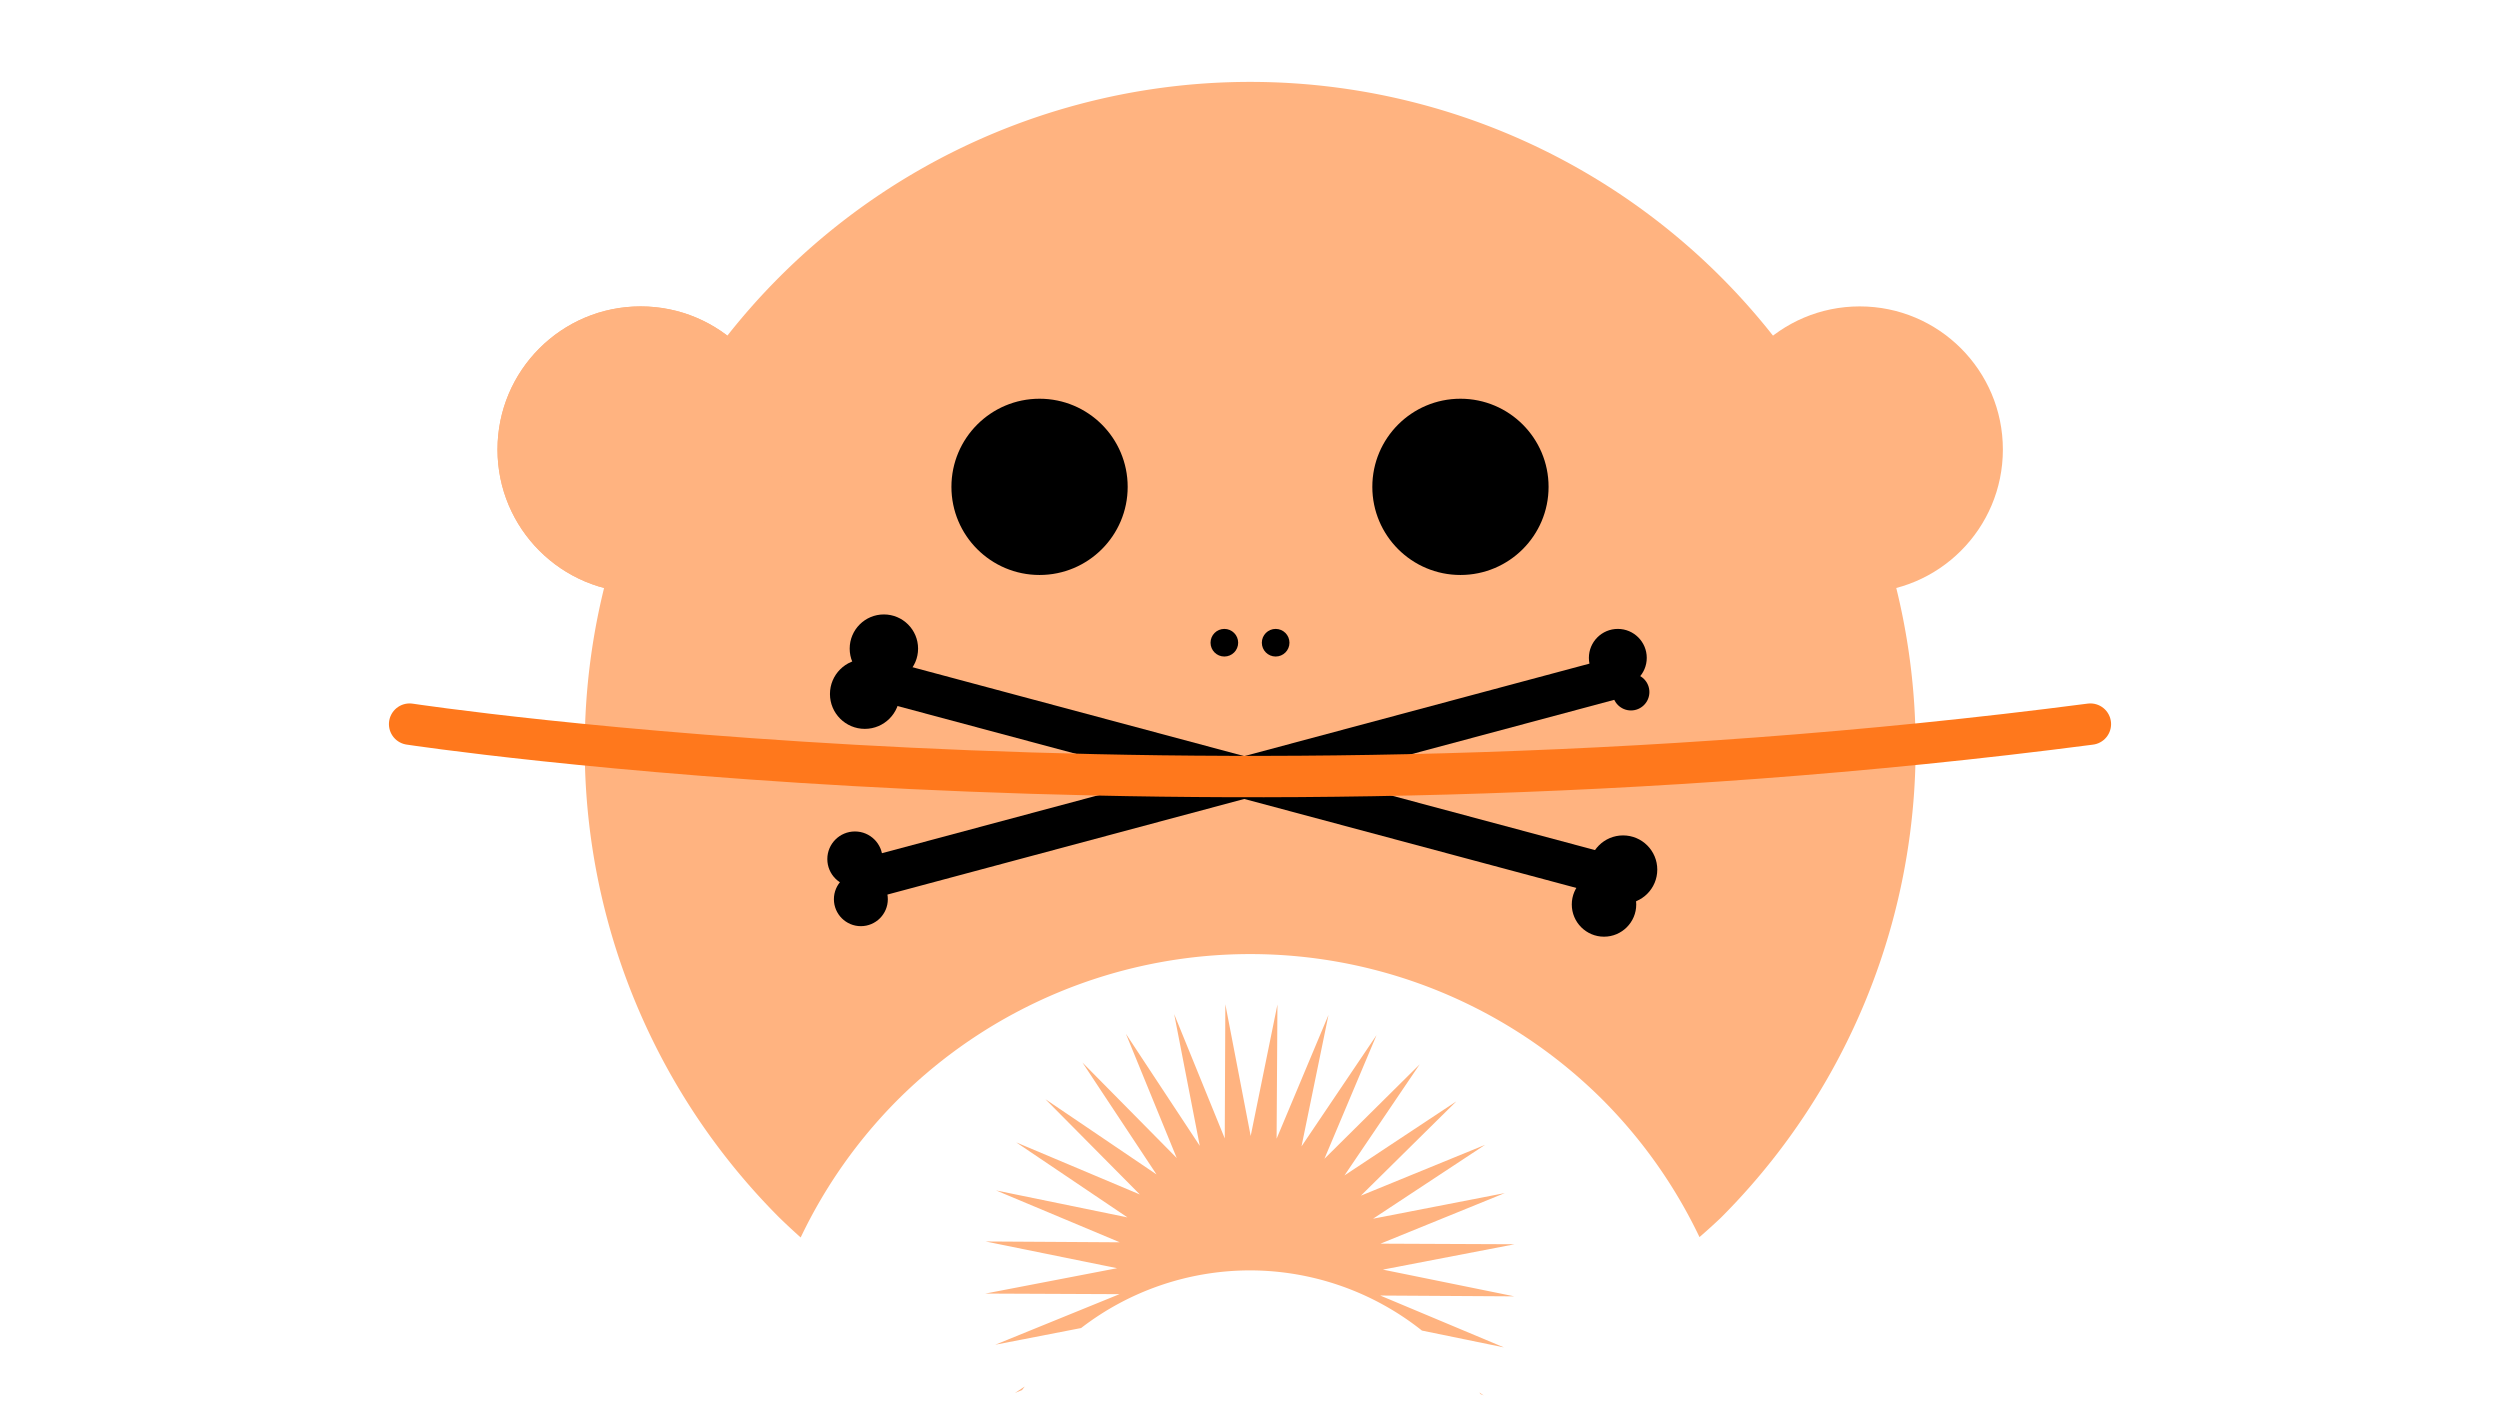 <?xml version="1.0" encoding="UTF-8" standalone="no"?>
<!-- Created with Inkscape (http://www.inkscape.org/) -->

<svg
   xmlns:dc="http://purl.org/dc/elements/1.1/"
   xmlns:cc="http://creativecommons.org/ns#"
   xmlns:rdf="http://www.w3.org/1999/02/22-rdf-syntax-ns#"
   xmlns:svg="http://www.w3.org/2000/svg"
   xmlns="http://www.w3.org/2000/svg"
   xmlns:sodipodi="http://sodipodi.sourceforge.net/DTD/sodipodi-0.dtd"
   xmlns:inkscape="http://www.inkscape.org/namespaces/inkscape"
   width="1920"
   height="1080"
   viewBox="0 0 1920 1080"
   id="svg2"
   version="1.1"
   inkscape:version="0.91 r13725"
   sodipodi:docname="explosion.svg">
  <defs
     id="defs4" />
  <sodipodi:namedview
     id="base"
     pagecolor="#ffffff"
     bordercolor="#666666"
     borderopacity="1.0"
     inkscape:pageopacity="0.0"
     inkscape:pageshadow="2"
     inkscape:zoom="0.9899495"
     inkscape:cx="764.9929"
     inkscape:cy="553.58201"
     inkscape:document-units="px"
     inkscape:current-layer="g4159"
     showgrid="false"
     inkscape:window-width="1920"
     inkscape:window-height="1016"
     inkscape:window-x="0"
     inkscape:window-y="27"
     inkscape:window-maximized="1"
     units="px">
    <inkscape:grid
       type="xygrid"
       id="grid4136" />
  </sodipodi:namedview>
  <g
     inkscape:label="Layer 1"
     inkscape:groupmode="layer"
     id="layer1"
     transform="translate(0,27.638)">
    <g
       id="g4159"
       transform="translate(287.429,0)">
      <g
         transform="matrix(4.965,0,0,4.965,-2182.166,-2437.275)"
         id="g4154">
        <path
           inkscape:connector-curvature="0"
           style="fill:#ffb380;fill-opacity:1;stroke:none;stroke-width:5;stroke-linecap:round;stroke-linejoin:round;stroke-miterlimit:4;stroke-dasharray:none;stroke-dashoffset:0;stroke-opacity:1"
           d="m 502.215,673.711 a 102.934,102.934 0 0 0 3.255,3.028 77.201,77.201 0 0 1 14.941,-21.224 77.201,77.201 0 0 1 109.178,0 77.201,77.201 0 0 1 14.912,21.168 102.934,102.934 0 0 0 3.284,-2.971 102.934,102.934 0 0 0 3e-5,-145.571 102.934,102.934 0 0 0 -145.571,0 102.934,102.934 0 0 0 -3e-5,145.571 z"
           id="path4145" />
        <circle
           style="fill:#ffb380;fill-opacity:1;stroke:none;stroke-width:6.4;stroke-linecap:round;stroke-linejoin:round;stroke-miterlimit:4;stroke-dasharray:none;stroke-dashoffset:0;stroke-opacity:1"
           id="path4149"
           cx="480.714"
           cy="554.862"
           r="22.143" />
        <circle
           r="22.143"
           cy="554.862"
           cx="669.286"
           id="circle4151"
           style="fill:#ffb380;fill-opacity:1;stroke:none;stroke-width:6.4;stroke-linecap:round;stroke-linejoin:round;stroke-miterlimit:4;stroke-dasharray:none;stroke-dashoffset:0;stroke-opacity:1" />
        <circle
           r="22.143"
           cy="554.862"
           cx="480.714"
           id="circle4224"
           style="fill:#ffb380;fill-opacity:1;stroke:none;stroke-width:6.4;stroke-linecap:round;stroke-linejoin:round;stroke-miterlimit:4;stroke-dasharray:none;stroke-dashoffset:0;stroke-opacity:1" />
      </g>
      <path
         style="fill:none;fill-rule:evenodd;stroke:#000000;stroke-width:31.774;stroke-linecap:round;stroke-linejoin:round;stroke-miterlimit:4;stroke-dasharray:none;stroke-opacity:1"
         d="M 387.945,494.422 948.405,644.597"
         id="path4173"
         inkscape:connector-curvature="0" />
      <path
         inkscape:connector-curvature="0"
         id="path4144"
         d="m 653.628,743.613 -0.446,103.057 -38.845,-95.455 19.665,101.157 -56.726,-86.03 39.03,95.378 -72.416,-73.327 56.881,85.933 -85.332,-57.783 72.551,73.191 -94.961,-40.028 85.438,57.619 -100.944,-20.722 95.038,39.844 -103.058,-0.64 100.992,20.538 -101.196,19.481 103.048,0.447 -95.446,38.845 65.948,-12.819 a 212.775,212.775 0 0 1 129.714,-44.285 212.775,212.775 0 0 1 132.061,46.224 l 62.981,12.936 -95.029,-39.844 103.048,0.631 -100.982,-20.538 101.196,-19.481 -103.058,-0.447 95.455,-38.845 -101.157,19.675 86.03,-56.726 -95.378,39.029 73.317,-72.425 -85.923,56.891 57.774,-85.332 -73.182,72.551 40.028,-94.961 -57.618,85.438 20.722,-100.953 -39.844,95.038 0.64,-103.048 -20.547,100.982 -19.471,-101.196 z m -154.043,293.58 -7.564,4.984 5.469,-2.24 a 212.775,212.775 0 0 1 2.095,-2.744 z m 349.143,4.596 a 212.775,212.775 0 0 1 0.873,1.222 l 2.502,1.057 -3.374,-2.279 z"
         style="fill:#ffb380;fill-opacity:1;stroke:none;stroke-width:6.4;stroke-linecap:round;stroke-linejoin:round;stroke-miterlimit:4;stroke-dasharray:none;stroke-dashoffset:0;stroke-opacity:1" />
      <path
         inkscape:connector-curvature="0"
         id="path4175"
         d="M 387.945,644.597 948.405,494.422"
         style="fill:none;fill-rule:evenodd;stroke:#000000;stroke-width:31.774;stroke-linecap:round;stroke-linejoin:round;stroke-miterlimit:4;stroke-dasharray:none;stroke-opacity:1" />
      <path
         inkscape:connector-curvature="0"
         id="path4147"
         d="m 27.152,528.484 c 0,0 596.06,90.639 1290.837,0"
         style="fill:none;fill-rule:evenodd;stroke:#ff781c;stroke-width:31.774;stroke-linecap:round;stroke-linejoin:round;stroke-miterlimit:4;stroke-dasharray:none;stroke-opacity:1" />
      <circle
         style="fill:#000000;fill-opacity:1;stroke:none;stroke-width:31.774;stroke-linecap:round;stroke-linejoin:round;stroke-miterlimit:4;stroke-dasharray:none;stroke-dashoffset:0;stroke-opacity:1"
         id="path4200"
         cx="391.393"
         cy="470.514"
         r="26.264" />
      <circle
         style="fill:#000000;fill-opacity:1;stroke:none;stroke-width:31.774;stroke-linecap:round;stroke-linejoin:round;stroke-miterlimit:4;stroke-dasharray:none;stroke-dashoffset:0;stroke-opacity:1"
         id="path4202"
         cx="376.746"
         cy="505.365"
         r="26.769" />
      <circle
         style="fill:#000000;fill-opacity:1;stroke:none;stroke-width:31.774;stroke-linecap:round;stroke-linejoin:round;stroke-miterlimit:4;stroke-dasharray:none;stroke-dashoffset:0;stroke-opacity:1"
         id="path4204"
         cx="944.452"
         cy="666.989"
         r="24.749" />
      <circle
         style="fill:#000000;fill-opacity:1;stroke:none;stroke-width:31.774;stroke-linecap:round;stroke-linejoin:round;stroke-miterlimit:4;stroke-dasharray:none;stroke-dashoffset:0;stroke-opacity:1"
         id="path4206"
         cx="959.099"
         cy="640.22"
         r="26.264" />
      <circle
         style="fill:#000000;fill-opacity:1;stroke:none;stroke-width:31.774;stroke-linecap:round;stroke-linejoin:round;stroke-miterlimit:4;stroke-dasharray:none;stroke-dashoffset:0;stroke-opacity:1"
         id="path4208"
         cx="965.16"
         cy="503.849"
         r="14.142" />
      <circle
         style="fill:#000000;fill-opacity:1;stroke:none;stroke-width:31.774;stroke-linecap:round;stroke-linejoin:round;stroke-miterlimit:4;stroke-dasharray:none;stroke-dashoffset:0;stroke-opacity:1"
         id="path4210"
         cx="955.058"
         cy="477.585"
         r="22.223" />
      <g
         id="g4216"
         transform="translate(3.386,0)">
        <circle
           r="10.607"
           cy="465.969"
           cx="649.487"
           id="path4212"
           style="fill:#000000;fill-opacity:1;stroke:none;stroke-width:31.774;stroke-linecap:round;stroke-linejoin:round;stroke-miterlimit:4;stroke-dasharray:none;stroke-dashoffset:0;stroke-opacity:1" />
        <circle
           style="fill:#000000;fill-opacity:1;stroke:none;stroke-width:31.774;stroke-linecap:round;stroke-linejoin:round;stroke-miterlimit:4;stroke-dasharray:none;stroke-dashoffset:0;stroke-opacity:1"
           id="circle4214"
           cx="688.883"
           cy="465.969"
           r="10.607" />
      </g>
      <circle
         style="fill:#000000;fill-opacity:1;stroke:none;stroke-width:31.774;stroke-linecap:round;stroke-linejoin:round;stroke-miterlimit:4;stroke-dasharray:none;stroke-dashoffset:0;stroke-opacity:1"
         id="path4220"
         cx="369.17"
         cy="632.139"
         r="21.213" />
      <circle
         style="fill:#000000;fill-opacity:1;stroke:none;stroke-width:31.774;stroke-linecap:round;stroke-linejoin:round;stroke-miterlimit:4;stroke-dasharray:none;stroke-dashoffset:0;stroke-opacity:1"
         id="path4222"
         cx="373.715"
         cy="662.948"
         r="20.708" />
    </g>
    <g
       id="g4228"
       transform="translate(8.436,0)">
      <circle
         r="67.68"
         cy="346.266"
         cx="789.939"
         id="path4169"
         style="fill:#000000;fill-opacity:1;stroke:none;stroke-width:6.4;stroke-linecap:round;stroke-linejoin:round;stroke-miterlimit:4;stroke-dasharray:none;stroke-dashoffset:0;stroke-opacity:1" />
      <circle
         style="fill:#000000;fill-opacity:1;stroke:none;stroke-width:6.4;stroke-linecap:round;stroke-linejoin:round;stroke-miterlimit:4;stroke-dasharray:none;stroke-dashoffset:0;stroke-opacity:1"
         id="circle4171"
         cx="1113.188"
         cy="346.266"
         r="67.68" />
    </g>
  </g>
</svg>
